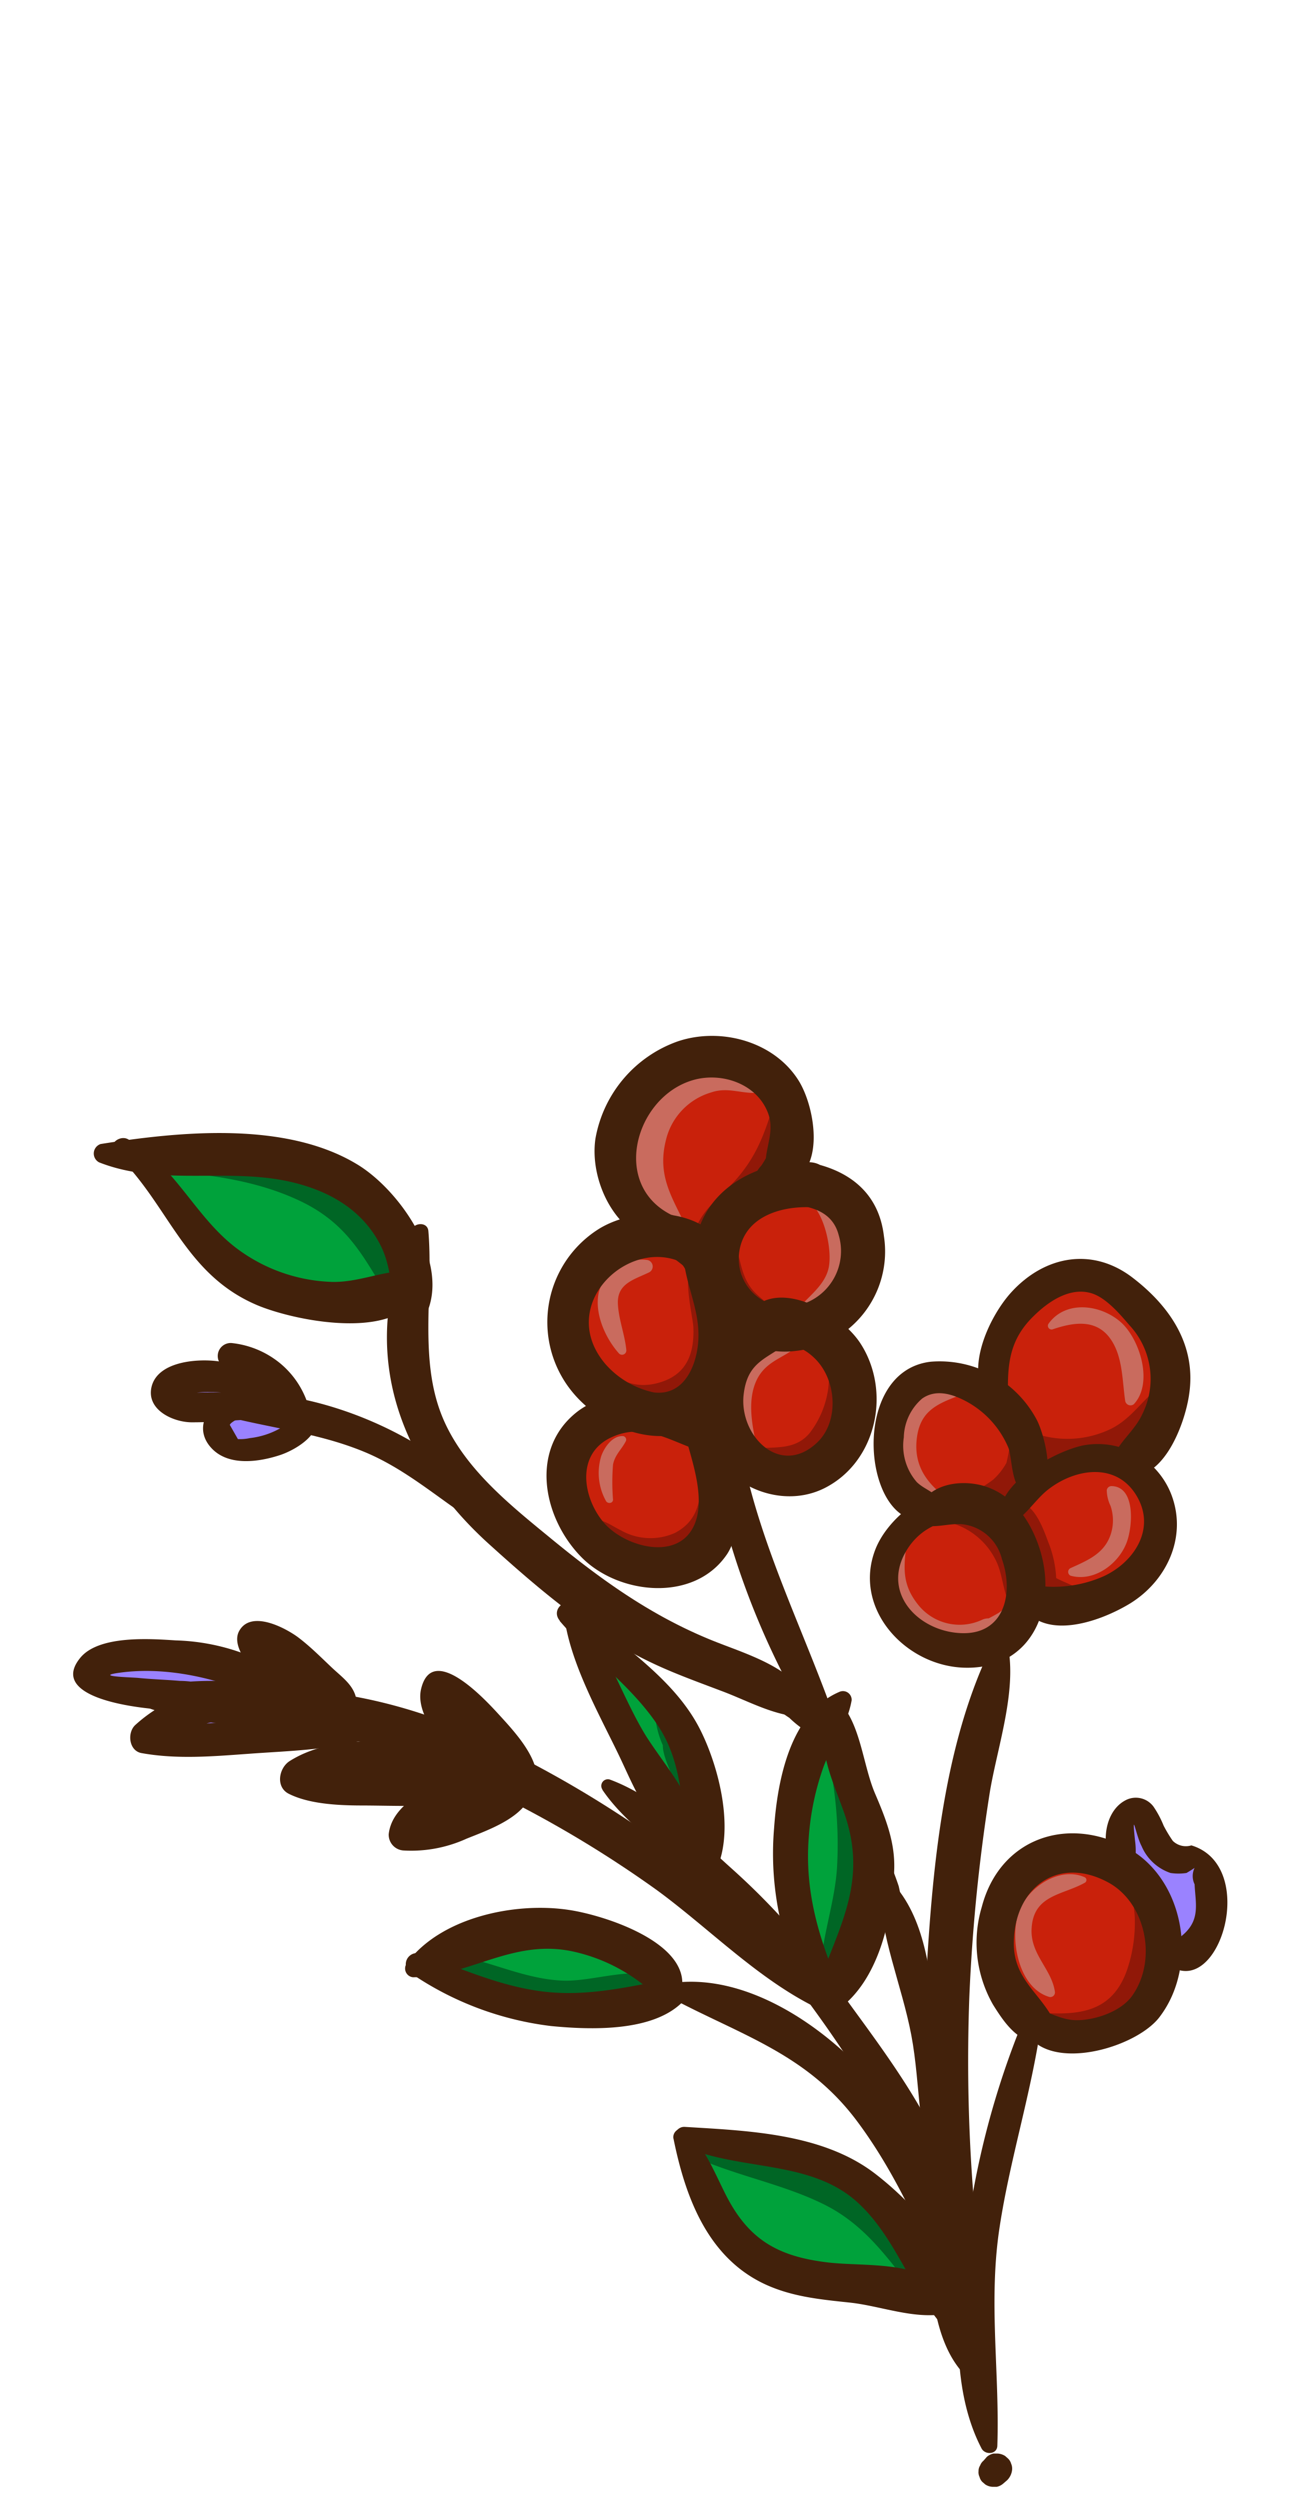 <svg xmlns="http://www.w3.org/2000/svg" viewBox="0 0 130 250"><defs><style>.cls-1{isolation:isolate;}.cls-2{fill:#c9210b;}.cls-3{fill:#9a82ff;}.cls-4{fill:#00a23b;}.cls-5{fill:#c96b5e;}.cls-6{fill:#911808;}.cls-7{fill:#006625;}.cls-8{fill:#42210b;}.cls-9{fill:none;mix-blend-mode:multiply;opacity:0.4;}</style></defs><g class="cls-1"><g id="Layer_2" data-name="Layer 2"><g id="Variación_B" data-name="Variación B"><g id="AssetsE1"><g id="TailE1"><path class="cls-2" d="M113.64,145.1c.29-1.11,1.37-2,1.82-3a10.11,10.11,0,0,0,.64-3.53c.1-2.11.13-4.62-1.22-6.39a6.76,6.76,0,0,0-2.48-1.91,1.9,1.9,0,0,0-.86-.46,5.19,5.19,0,0,0-1.23-1,5.42,5.42,0,0,0-6.32.81,1.17,1.17,0,0,0-1.49.14c-1.79,1.94-3.13,5.92-3,9.42a2.09,2.09,0,0,0-1.52.17,1.49,1.49,0,0,0-1.39-.72,1.62,1.62,0,0,0-2.33-.43,3.16,3.16,0,0,0-2,.16,2,2,0,0,0-1.15.82,3.54,3.54,0,0,0-.6.82h0c-2.45.9-2.87,5.83-.61,7.12l.08,0a6.33,6.33,0,0,0,2.12,2.4,4.62,4.62,0,0,0,.75.78c.11.08.23.15.35.22a9.74,9.74,0,0,0-2.4,1.36c-1.65,1.23-3.31,4.38-2.16,6.41a1.32,1.32,0,0,0,.16.25,2.56,2.56,0,0,0,.24.56,1.56,1.56,0,0,0-.11.26c-.35,1.08.39,2.65,1.56,2.67a7.1,7.1,0,0,0,1.28,1.23,4.5,4.5,0,0,0,2.93,2A3.14,3.14,0,0,0,97,165a4.61,4.61,0,0,0,3.56-1.92l.19-.1.11-.08a1.66,1.66,0,0,0,.71-1.28,4.78,4.78,0,0,0,.78-3,5.52,5.52,0,0,0-.65-2.43.13.13,0,0,1,0-.06c.39.84.8,1.67,1.25,2.49a1.35,1.35,0,0,0,.48.47,1.7,1.7,0,0,0,2.51.67,1.82,1.82,0,0,0,.46.06,1.82,1.82,0,0,0,2.86-.35,1.73,1.73,0,0,0,2-.89,2.06,2.06,0,0,0,1.79-.7,1.39,1.39,0,0,0,1.13-.83c2.06-1,1.81-4.33,1.28-6.2a6.24,6.24,0,0,0-3.37-4.17A2.33,2.33,0,0,0,113.64,145.1Zm-16.41,6.33a.85.85,0,0,0-.3-.47,3.13,3.13,0,0,0-1.11-.61,1.8,1.8,0,0,0,.19-.2,1.38,1.38,0,0,0,.6.1,1.66,1.66,0,0,0,2.36.65,1.53,1.53,0,0,0,1,.82,2,2,0,0,0,.11.56c.08.22.17.43.25.64A3.47,3.47,0,0,0,97.23,151.43Z"/><path class="cls-2" d="M115.64,195.63a5.59,5.59,0,0,0-.59-4.16,6.23,6.23,0,0,0-.24-.73c-1-2.6-5.88-7.91-8.73-4.87a2,2,0,0,0-1.59.65,1.33,1.33,0,0,0-1.58.1,6.56,6.56,0,0,0-2.38,6.57A7.83,7.83,0,0,0,101.8,199a1.41,1.41,0,0,0,.42,1.15l.31.33h0l.88.93a2.51,2.51,0,0,0,1.49,1.41,1.84,1.84,0,0,0,2.1-.46,7,7,0,0,0,3.94.28l.38,0c2.19-.24,4.32-2,3.63-4.23A4.79,4.79,0,0,0,115.64,195.63Z"/><path class="cls-2" d="M65.8,142.09a2,2,0,0,0-.5-.63,1.84,1.84,0,0,0,1.42,0,2,2,0,0,0,2.54-1.53.77.77,0,0,1,0-.15,2,2,0,0,0,.44-.43,2.2,2.2,0,0,0,1-.62c1.74-1.76,1.32-6.42.65-8.59a8.48,8.48,0,0,0-2-3.07,6.64,6.64,0,0,0-1.26-1.81c-1.38-1.34-3.32-2.18-5.12-1.12a4.16,4.16,0,0,0-1.16,1A5.72,5.72,0,0,0,58.46,129a5,5,0,0,0-1.13,3.33c0,2.9,1.74,5.19,3.56,7.27a1.92,1.92,0,0,0,1.34.66l0,.05a1.81,1.81,0,0,0,.48.67,4.9,4.9,0,0,0-1.26.51,1.86,1.86,0,0,0-1.71,1.43v0c-.14.17-.27.35-.4.53-3,.41-2.67,4.24-1.94,6.55.05.16.1.32.16.46a1.69,1.69,0,0,0,.6.75,8,8,0,0,0,2.66,3.2,3.14,3.14,0,0,0,2,.63,1.46,1.46,0,0,0,1.11.69,2,2,0,0,0,2.82.56,2,2,0,0,0,2.66-.33,4.07,4.07,0,0,0,.7-1.53,1.41,1.41,0,0,0,.47-.44,5.48,5.48,0,0,0,.8-2.27,2.31,2.31,0,0,0,.11-.47C72,148.08,70.14,141.06,65.8,142.09Z"/><path class="cls-2" d="M84.8,138.85a5.52,5.52,0,0,0-.07-.55,3.58,3.58,0,0,0-1.09-2.09,2.32,2.32,0,0,0-.26-.15,4.49,4.49,0,0,0-2.13-2.38,2.71,2.71,0,0,0-2.22.08l-.22-.14a1.34,1.34,0,0,0-1.43.06h0a3.77,3.77,0,0,0-.72.1c-2.52.65-3.51,3.41-3.37,5.92a2.57,2.57,0,0,0-.17,1,3.41,3.41,0,0,0,.47,1.49,9.24,9.24,0,0,0,1.21,2.71,1.64,1.64,0,0,0,1,.73,3.14,3.14,0,0,0,2.73,1.25,1.28,1.28,0,0,0,.49.27,2.09,2.09,0,0,0,.75.1,2.37,2.37,0,0,0,1.6-.65,1.64,1.64,0,0,0,.21-.24A1.62,1.62,0,0,0,82,146a7.09,7.09,0,0,0,2.08-3.2,8.54,8.54,0,0,0,.7-2.46.42.42,0,0,1,0-.1A2,2,0,0,0,84.8,138.85Z"/><path class="cls-2" d="M85.73,123.21q-.14-1.06-.33-2.13a1.78,1.78,0,0,0-2.64-1.38,1.85,1.85,0,0,0-3.06,0,2.81,2.81,0,0,0-.5,0,1.74,1.74,0,0,0-2.55-.31,1.14,1.14,0,0,0-.32,0,2,2,0,0,0,.37-.9,1.65,1.65,0,0,0,1-1c1.06-3,1.38-6.39-1-8.82a5.53,5.53,0,0,0-3-1.54,4.21,4.21,0,0,0-4.16-.91c-2-1-3.77,1.08-4.74,3.21a5.06,5.06,0,0,0-1.6,1.61,5.94,5.94,0,0,0-1,3.79,3.16,3.16,0,0,0,0,1.06v0a2,2,0,0,0,.06,1c.06.19.14.38.2.58a15.63,15.63,0,0,0,2,4.33,1.51,1.51,0,0,0,1.86.73l.5.55a2.19,2.19,0,0,0,.9.6,5.5,5.5,0,0,0,.57.36,1.7,1.7,0,0,0,1.57,0,1.69,1.69,0,0,0,.55,0,2,2,0,0,0,1.48-.06V124c0,.17,0,.33.07.5a1.24,1.24,0,0,0,0,1.17c.21.43.42.86.64,1.29a23.44,23.44,0,0,0,1.57,3.18,1.29,1.29,0,0,0,.87.64c.07.07.12.15.2.22a.92.92,0,0,0,.21.13l.2.13h0a1.39,1.39,0,0,0,1.44-.15,2,2,0,0,0,1.5.33,1.49,1.49,0,0,0,2.27.68,1.55,1.55,0,0,0,1.75-1.43.19.19,0,0,1,0-.08,1.59,1.59,0,0,0,2-1.44c0-.33.07-.65.09-1a1.49,1.49,0,0,0,.78-.55C86.64,126.3,86.13,124.77,85.73,123.21Z"/><path class="cls-3" d="M30.43,141.17a2.75,2.75,0,0,0-.75-1.32,6.13,6.13,0,0,0-1.09-1.07.5.5,0,0,0-.24-.1,8,8,0,0,0-1.11-1.28,6,6,0,0,0-1.31-1.05,1.84,1.84,0,0,0-1.1-.07c-.16,0-.21.19-.17.3.09.31,0,.6.29.91a5.4,5.4,0,0,0,.9.81,9,9,0,0,0,1,1.4c.37.45.74,1,1.17,1.45l-.07,0a1.1,1.1,0,0,0-.88.18,1,1,0,0,0-.56,0,1,1,0,0,0-1.25-.12l-.08,0a1.4,1.4,0,0,0,.13-2.54,10.24,10.24,0,0,0-6.19-.53l-.14,0-.33,0a1,1,0,0,0-.78,1.53,1.33,1.33,0,0,0,1.35,1.2c1.37.06,2.75.08,4.12.07a3.89,3.89,0,0,1,.44.16l-.1.06a1.07,1.07,0,0,0-1.21.8l-.07.05c-.61.73-.34,2.42.76,2.58a1.32,1.32,0,0,0,1.58.41,1.2,1.2,0,0,0,1.48-.29,1.44,1.44,0,0,0,.78-.27,1.26,1.26,0,0,0,1.46-.58v0a1.66,1.66,0,0,0,.67-.35,1.44,1.44,0,0,0,.49-.26l.1-.07a1.11,1.11,0,0,0,.22-1.31A.57.57,0,0,0,30.43,141.17Z"/><path class="cls-3" d="M31.5,170.58a28.13,28.13,0,0,0-3.74-.31,7.34,7.34,0,0,0-1.89-.09,1.72,1.72,0,0,0,.86-.53,1.4,1.4,0,0,0,.4-1.28,1.79,1.79,0,0,0-1.44-1.58c-1.52-.49-15.44-2.73-14.8.47,0,.11,0,.23.07.35a1,1,0,0,0,.74.74,18.85,18.85,0,0,0,5.2.4h0a.59.59,0,0,0,.3.13c1.65.59,4,1.35,5.76,1a.63.63,0,0,0,.29-.16c.45.13.9.25,1.35.41a2.27,2.27,0,0,0,.56.13c-1.14.14-2.27.39-3.22.52a12.83,12.83,0,0,0-5.55,1.89c-.81.63,0,1.68.85,1.57,2.08-.29,4.13-.79,6.23-1,1.59-.13,3.5.06,4.92-.7h.11a9.34,9.34,0,0,0,3.11-.4C32.43,171.87,32.47,170.62,31.5,170.58Z"/><path class="cls-3" d="M32,167.86a28.87,28.87,0,0,0-2.35-1.77,4.69,4.69,0,0,0-1.44-.94,4.06,4.06,0,0,0-.36-.26c-.51-.56-1.11-1-1.79-.61a.17.17,0,0,0,0,.13,1.8,1.8,0,0,0,.19.79.49.49,0,0,0,.2.34,1.71,1.71,0,0,1,.25.22l0,0c.48.52,1,1,1.45,1.55a10.34,10.34,0,0,0,3,2.48.29.29,0,0,0,.29,0c.65.51,2.34,1.77,2.53.85C34.19,169.53,32.73,168.51,32,167.86Z"/><path class="cls-3" d="M48.11,176.28c-2.37-1.45-5.38-.6-8-.3-2.44.28-5.56.1-7.6,1.59-.72-.18-.73-.32-1.58,0a.26.26,0,0,0-.1.4c1.3,1.58,3.4,1.39,5.28,1.29a38.64,38.64,0,0,0,7.78-1.2.47.47,0,0,0,.25-.18,4.63,4.63,0,0,1,.62.06,3.76,3.76,0,0,0,2-.06.21.21,0,0,0,.13-.09h.69A.82.82,0,0,0,48.11,176.28Z"/><path class="cls-3" d="M48,173.15c-.81-1.08-1.75-2.08-2.64-3.08a.51.51,0,0,0-.25-.43l-.34-.21a.62.62,0,0,0-.82.92c1.72,2.41,3,5.26,5.55,7,.19.13.52,0,.46-.27s-.1-.33-.15-.5c.06.06.11.13.18.19a.34.34,0,0,0,.55-.24C50.62,174.93,49.28,173.81,48,173.15Z"/><path class="cls-3" d="M51.5,179.61c.74-.65,0-1.59-.81-1.51a9.46,9.46,0,0,0-3.9,1.28.79.79,0,0,0-.38.47l-.33.16-.48.12a.71.71,0,0,0-.86-.13c-.41.27-.79.55-1.17.84-.1,0-.21.09-.31.15a.8.8,0,0,0-.33.33l-.5.11a.54.54,0,0,0-.44.71.42.42,0,0,0-.11.18l-.9.44a.61.61,0,0,0,.54,1.09l2.72-1.19c1-.35,2.08-.77,3.1-1.2A9.79,9.79,0,0,0,51.5,179.61Z"/><path class="cls-3" d="M121.05,190.91c0-.79-.1-1.57-.2-2.34-.07-.56-.15-1.12-.26-1.69a1.21,1.21,0,0,0-2.21-.31l-.12-.06a1.18,1.18,0,0,0-.46,0A1,1,0,0,0,117,186a9.09,9.09,0,0,0-.75-1.26,1.16,1.16,0,0,0-1.09-.47,4.69,4.69,0,0,1-.31-1,.66.66,0,0,0-.48-.52c0-.11,0-.22,0-.33,0-.67-1.07-1-1.25-.25a5.56,5.56,0,0,0-.14,1.55.91.91,0,0,0-.48.84,6.31,6.31,0,0,0,.9,3.13,1,1,0,0,0,1,.51.78.78,0,0,0,.48.27h0a1.17,1.17,0,0,0,1,.48c0,.19.11.38.17.57a1.06,1.06,0,0,0,.18.35,1.61,1.61,0,0,0,0,.38c0,.1,0,.18.06.27a1.38,1.38,0,0,0-.41.93,1.76,1.76,0,0,0,.75,1.58,1.79,1.79,0,0,0-.12.24,3.2,3.2,0,0,0-.15,1.23,1.19,1.19,0,0,0,.39.84.86.86,0,0,0,.13.14h0a1.34,1.34,0,0,0,.31.17l0,0a1.63,1.63,0,0,0,.3.07h.32l.12,0a1.26,1.26,0,0,0,1-.77A1.1,1.1,0,0,0,120,194c0-.12,0-.24.05-.36a1.42,1.42,0,0,0,.87-1.13c0-.39,0-.77.06-1.15A1.16,1.16,0,0,0,121.05,190.91Z"/><path class="cls-4" d="M69.66,177.9A12.68,12.68,0,0,0,67.83,174c-1.36-2.55-3.21-5.37-5.48-6.7a.53.53,0,0,0-.23-.06c-.49-.83-1-1.65-1.43-2.45a.77.77,0,0,0-1.37.71c.6,1.22,1.2,2.49,1.8,3.76.22.48.44,1,.68,1.43A53.28,53.28,0,0,0,66,178.07c.33.58.68,1.15,1,1.71.69,2.36,1.32,4.74,2.75,6.62a.5.5,0,0,0,.84-.15C71.41,183.56,70.72,180.57,69.66,177.9Z"/><path class="cls-4" d="M83.83,175.41a5.11,5.11,0,0,0-.46-2.17.28.28,0,0,0-.43-.1,4.57,4.57,0,0,0-.66.66.48.48,0,0,0-.27.32c-1.57,2.14-2,5.57-2.09,8.33a14.81,14.81,0,0,0-.19,4.5c0,1.54-.22,3.8.69,5.18a23.51,23.51,0,0,0,1.32,5.64,1,1,0,0,0,1.87-.14,1.13,1.13,0,0,0,.58-.49,11.71,11.71,0,0,0,1.42-5s0,0,0-.05C88.25,188.33,86.38,179.8,83.83,175.41Z"/><path class="cls-4" d="M92.87,227.22a6.84,6.84,0,0,0-2-2.37,42.38,42.38,0,0,0-4.07-4.61A5.11,5.11,0,0,0,83.38,217c-3.41-1.27-7.37-1.34-10.89-2.47a1.35,1.35,0,0,0-1.53.42,9.75,9.75,0,0,0-1.14-.67,1,1,0,0,0-1.26,1.59c4,4.67,7.44,15.22,15,11.57a16.37,16.37,0,0,0,3.08,1.14,1.47,1.47,0,0,0,.72,0c.78.4,1.56.81,2.36,1.18a1.55,1.55,0,0,0,1.41,0C92.3,230.17,93.59,228.49,92.87,227.22Z"/><path class="cls-4" d="M65.57,196.92c-4.22-2.46-7.49-4.35-12-3.56a1.42,1.42,0,0,0-1.45-.65,10.43,10.43,0,0,0-5.68,2.35,1.67,1.67,0,0,0-.46.6,1.05,1.05,0,0,0-.25.3,8,8,0,0,1-1.13-.4.92.92,0,0,0-1,1.56c1.52,1.22,3.38,1.17,5.12,1.63l1.83.8a1.19,1.19,0,0,0,1.06,0c1,.33,2,.66,3.06,1a1.05,1.05,0,0,0,.89-.14,28.23,28.23,0,0,0,4.31,0,1.35,1.35,0,0,0,.82-.35,20.77,20.77,0,0,0,4.21-.22A1.52,1.52,0,0,0,65.57,196.92Z"/><path class="cls-4" d="M36.92,121.33a13.88,13.88,0,0,0-6.29-4.66c-2.57-.9-7-1.93-9.91-.73a3,3,0,0,0-1.21.2,1.89,1.89,0,0,1-1.71-.46,1,1,0,0,0-1.14-.35l0,0a1,1,0,0,0-1.32.31l-.12.19a.94.94,0,0,0,.12,1.14l.12.13a.72.72,0,0,0,.34.21A6.78,6.78,0,0,0,17.4,120l.08.13a29.37,29.37,0,0,0,6.43,6.31l.05.06h0l.8.71c.32.26.66.5,1,.74a17.31,17.31,0,0,0,3.11,2,1.3,1.3,0,0,0,1.9-1.1,1.43,1.43,0,0,0,.29,0l.43.63a1.62,1.62,0,0,0,2.55.13,1.8,1.8,0,0,0,1.23-.36,1.55,1.55,0,0,0,1.06,0,1.65,1.65,0,0,0,2.11.09,1.59,1.59,0,0,0,2-1.61A8.53,8.53,0,0,0,36.92,121.33Z"/><path class="cls-5" d="M76.78,107.81a1.5,1.5,0,0,0-.81-1.26,7.38,7.38,0,0,0-4.86-.44c-1.31-.44-2.86.43-4.13,1.61-4.21.75-6.23,6-5.6,9.82.45,2.73,2.64,6.89,5.84,6.65a2.2,2.2,0,0,0,.63.12,5.18,5.18,0,0,0,.82.22c.39.07.6-.37.48-.68-1.36-3.51-3.55-5.73-2.5-9.86a6.55,6.55,0,0,1,4.52-4.74c1.79-.61,3.21.26,5,0a.9.9,0,0,0,.69-.86C76.82,108.23,76.8,108,76.78,107.81Z"/><path class="cls-5" d="M64.72,126a4.42,4.42,0,0,0-4.78,3.18c-.5,2.11.62,4.62,2,6.17a.43.43,0,0,0,.74-.34c-.15-1.54-.75-3-.84-4.55-.13-2.1,1.58-2.47,3.13-3.22A.66.66,0,0,0,64.72,126Z"/><path class="cls-5" d="M62.37,143.62c-1.07-.07-1.89,1.12-2.2,2a5.75,5.75,0,0,0,.47,4.48c.15.3.69.28.71-.12a21.78,21.78,0,0,1,0-3.52c.2-1,.88-1.52,1.3-2.37A.37.37,0,0,0,62.37,143.62Z"/><path class="cls-5" d="M81.81,119.53a.52.52,0,0,0-.6.86c1.38,1.26,2.11,4.8,1.7,6.49s-2,2.77-3.11,4.07a.7.7,0,0,0,.24,1.16c2.83,1.08,5-1.8,5.54-4.28A7.72,7.72,0,0,0,81.81,119.53Z"/><path class="cls-5" d="M80.14,133.61c-2.33-1.16-5.56,1.28-6.58,3.32-1.55,3.14-.53,7.44,1.83,9.85a.42.42,0,0,0,.74-.34c-.52-2.48-1.51-5.62-.55-8.09s3.21-2.49,4.72-4.19A.36.36,0,0,0,80.14,133.61Z"/><path class="cls-5" d="M112.27,132.32c-2-1.86-5.59-2.36-7.33.05a.37.37,0,0,0,.44.56c2-.67,4.29-1.08,5.74.95,1.26,1.78,1.18,4.17,1.49,6.24a.54.54,0,0,0,.86.31C115.41,138.36,114.13,134.09,112.27,132.32Z"/><path class="cls-5" d="M95.71,138.86c-3.11-2.06-5.87,2.2-6.18,4.85-.35,2.93,1.48,8.31,5.17,7.79A.83.83,0,0,0,95,150c-2.08-1.47-3.52-3.24-3.27-5.95s1.75-3.53,3.94-4.36A.49.49,0,0,0,95.71,138.86Z"/><path class="cls-5" d="M102.33,159.93c-1.07-.29-1.6.88-2.39,1.37-.32.19-.67.38-1,.55a1.46,1.46,0,0,0-.66.14,5.31,5.31,0,0,1-6.4-1.51c-1.52-1.91-1.48-3.5-1.19-5.78a.55.55,0,0,0-.77-.53c-3.06,1.82-1.24,6.61.49,8.75,2.1,2.59,7,3.47,9.55,1.12a1.12,1.12,0,0,0,.4-1,3.58,3.58,0,0,0,.85-.43,3.35,3.35,0,0,0,1.42-2.19A.46.46,0,0,0,102.33,159.93Z"/><path class="cls-5" d="M111.26,148.62a.48.48,0,0,0-.5.41,3.81,3.81,0,0,0,.38,1.57,4.5,4.5,0,0,1,0,2.9c-.66,1.89-2.3,2.55-4,3.32a.42.42,0,0,0,0,.76c2.26.63,4.63-1.05,5.51-3.07C113.35,153,113.75,148.68,111.26,148.62Z"/><path class="cls-5" d="M108.54,187.73c-2.54-1.11-5.73,1.05-6.58,3.47-.94,2.67-.06,7.55,3,8.49a.46.46,0,0,0,.61-.51c-.33-2.28-2.47-3.72-2.33-6.3.17-3.39,3.08-3.34,5.32-4.59A.31.31,0,0,0,108.54,187.73Z"/><path class="cls-6" d="M71.36,126.75a1.25,1.25,0,0,0-1.52-.83c-1.89.36-.5,5.67-.45,6.8.11,2.72-.71,4.79-3.45,5.56-2.95.83-4.19-.83-6.75-1.37a.49.49,0,0,0-.48.69c1.91,3.76,7.32,4.07,10.51,1.9C73,136.9,72.43,130.64,71.36,126.75Z"/><path class="cls-6" d="M78.68,112.31a.27.27,0,0,0-.16-.17,4.68,4.68,0,0,0-.37-1.86.36.36,0,0,0-.67,0c-1,3.19-1.79,5.49-4.11,8-.24.26-.49.51-.75.77a7.54,7.54,0,0,0-1.29,1.3,7.66,7.66,0,0,0-1.91,3c-.09.32.22.76.57.63,0,.15,0,.31,0,.47,0,.9,1.41,1,1.38.08a4.25,4.25,0,0,1,.24-1.69,24.74,24.74,0,0,0,3-3.06,13,13,0,0,0,2.53-1.93C78.35,116.5,79.26,114.12,78.68,112.31Z"/><path class="cls-6" d="M77.93,132c-.41-1.43-2-2.1-2.83-3.28-1.07-1.51-1-3.22-1.74-4.83a.46.46,0,0,0-.79-.07c-1.07,1.66-.36,4.17.56,5.74s2.67,3.65,4.56,2.89A.44.44,0,0,0,77.93,132Z"/><path class="cls-6" d="M84.28,135.32a.59.59,0,0,0-1,.18c-.46,1.17-.21,2.49-.45,3.72a9.31,9.31,0,0,1-1.79,4.08c-1.89,2.29-4.79.92-7.08,2a.65.65,0,0,0-.34.69c1.15,3.43,7.55,1.43,9.21-.63C84.63,143.15,86.62,137.78,84.28,135.32Z"/><path class="cls-6" d="M71.25,144.67a.42.42,0,0,0-.72.11c-.76,3,.52,6.7-3,8.53a6,6,0,0,1-5.38-.26c-1.12-.56-1.81-1.18-3.11-1.11a.39.39,0,0,0-.32.44c.51,4.1,7.53,4.34,10.24,2.64C72.09,153.08,73.37,147.69,71.25,144.67Z"/><path class="cls-6" d="M108.6,159.23c-1-.62-2-.94-2.9-1.41a11,11,0,0,0-.81-3.64c-.41-1.11-1.42-4-3-3.84a.36.36,0,0,0-.22.11.41.41,0,0,0-.3.49c0,.06,0,.11,0,.16l-.14-.14a.22.22,0,0,0-.35.1,6,6,0,0,0,.36,3.39c-.14-.21-.27-.41-.41-.59A7.12,7.12,0,0,0,95.12,151a.63.63,0,0,0-.09,1.26,7.16,7.16,0,0,1,4.56,3.65c.82,1.52.71,3.3,1.61,4.75a.54.54,0,0,0,.91.07,3.76,3.76,0,0,0,.57-2,1.9,1.9,0,0,0,.44.54l.24.18a4.25,4.25,0,0,0,.47.48,2.29,2.29,0,0,0,2.16.67,1.24,1.24,0,0,0,.5-.37,3,3,0,0,0,2-.2A.45.45,0,0,0,108.6,159.23Z"/><path class="cls-6" d="M116.51,139a.32.32,0,0,0-.51-.28c-1.7,1.33-2.76,3.12-4.75,4.14a10,10,0,0,1-8.06.35.61.61,0,0,0-.82.43.65.65,0,0,0-1.21.26,21.56,21.56,0,0,1-.44,2.4,6.58,6.58,0,0,1-1.32,1.67,10.87,10.87,0,0,1-2.94,1.59.33.33,0,0,0,0,.59,3,3,0,0,0,1.87.13l.19.08h0c.55.14.61.74,1.16.88a1.13,1.13,0,0,0,1-.25,2.17,2.17,0,0,0,.83-.65,3.91,3.91,0,0,0,1.51-2.49.69.69,0,0,0-.55-.75.9.9,0,0,0-.28-.27c.08-.42.15-.84.19-1.26a4.58,4.58,0,0,0,.1-1.36.68.68,0,0,0,.29.23c.22.09.45.16.68.24a1,1,0,0,0-.15.4l-.18.7a.78.78,0,0,0,.75,1l0,.23a.76.76,0,0,0,1.37.25,4.32,4.32,0,0,0,.44-.84,24.53,24.53,0,0,1,3.31-.56,1,1,0,0,0,.62-.07,5.1,5.1,0,0,1,.59-.2c.24.29.29.55.77.73,1,.4,1.79-.36,2.29-1.18a1,1,0,0,0,.13-.34,9.64,9.64,0,0,0,.6-1,5.86,5.86,0,0,0,.89-1.4.44.44,0,0,0,0-.25A5.2,5.2,0,0,0,116.51,139Z"/><path class="cls-6" d="M116,193c.28-2.6-.21-5.06-2.34-6a.48.48,0,0,0-.64.4c0,1.54.52,3,.55,4.53a14.69,14.69,0,0,1-.81,5.17c-1.6,4.4-5.16,4.43-9.09,4.17-.39,0-.76.51-.43.82,1.85,1.71,4.44,1.65,6.68.67,2,.44,3.79-1.39,4.77-3A10.93,10.93,0,0,0,116,193Z"/><path class="cls-7" d="M86.59,183.64h0a.87.87,0,0,0-.75-.66,53.81,53.81,0,0,0-1.79-8.4c-.25-.85-1.56-.6-1.36.28a41,41,0,0,1,1.08,11.84c-.23,4-1.92,8-1.66,11.95,0,.44.6.45.83.18A14.66,14.66,0,0,0,86,190.31C87.17,188.46,87.05,185.4,86.59,183.64Z"/><path class="cls-7" d="M94.34,229.29a25.92,25.92,0,0,0-6-7.57,1,1,0,0,0-.11-1.44,17.15,17.15,0,0,0-3.79-2.46c-1.92-1.45-4-2.89-6.22-3.1a1.53,1.53,0,0,0-1.52.81,29.32,29.32,0,0,0-7-1.07.63.63,0,0,0-.25,1.22c4.16,1.9,8.73,2.69,12.86,4.7,4.66,2.25,7,6.19,10.11,10C93.06,231.65,95,230.55,94.34,229.29Z"/><path class="cls-7" d="M66.25,197.84c-2.94-1.29-6.81.37-10,.23-4.25-.18-8-2.41-12.06-2.68a.6.6,0,0,0-.49,1c2.47,3,7.56,3.89,11.23,4.31,3.41.39,9.32,1.07,11.62-2A.56.56,0,0,0,66.25,197.84Z"/><path class="cls-7" d="M69.92,180.9c-.22-1.23-.45-2.45-.71-3.67-.31-1.51-.56-3.18-1.76-4.23a.22.22,0,0,0-.11-.05l-.63-1.7a.52.52,0,0,0-.91-.13,1.28,1.28,0,0,0-.11.27c-.2-.37-.41-.75-.6-1.13-.08-.15-.33,0-.25.1.29.59.55,1.2.8,1.83a9.21,9.21,0,0,0,.69,2.34c0,1.09.73,2.41,1.07,3.5.07.26.13.53.19.79.31,1.43.56,2.84.76,4.18a.21.21,0,0,0,.22.19c.08.44.18.87.24,1.3.18,1.11,1.82.69,1.68-.39S70.15,182,69.92,180.9Z"/><path class="cls-7" d="M39.73,126l0-.14c-.7-2.83-2.82-5.11-5.58-6.8a8.11,8.11,0,0,0-3.43-1.69c-5.11-2-11.14-2.43-14.84-1.1-.4.14-.26.76.13.79,4.75.39,9.41.92,13.8,2.94s6.16,4.87,8.46,8.8a.91.91,0,0,0,1.7-.41A8.52,8.52,0,0,0,39.73,126Z"/><path class="cls-8" d="M98.73,245.74l-.31.35a1.12,1.12,0,0,0-.33.47,1,1,0,0,0-.16.57,1.05,1.05,0,0,0,.1.58,1.08,1.08,0,0,0,.28.5l.29.25a1.45,1.45,0,0,0,.75.24l.4,0a1.48,1.48,0,0,0,.68-.35l.36-.31a1.72,1.72,0,0,0,.5-1.06,1.23,1.23,0,0,0-.1-.6,1.12,1.12,0,0,0-.3-.5l-.29-.26a1.59,1.59,0,0,0-.76-.25l-.41,0a1.51,1.51,0,0,0-.7.36Z"/><path class="cls-8" d="M102.42,202a84.78,84.78,0,0,0-5.76,22c-.89,6.61-1.62,14.75,1.57,20.86.36.68,1.55.61,1.58-.26.24-7.21-.86-14.09.15-21.34,1-7,3.25-13.85,4.24-20.89.15-1.06-1.38-1.33-1.78-.41Z"/><path class="cls-8" d="M99.66,163.79c-5.61,10.82-6.5,24.81-7.12,36.8a162.69,162.69,0,0,0,.2,20.83c.38,4.92.13,11.78,3.47,15.71a1.13,1.13,0,0,0,1.89-.34c2-5.1-.3-11.95-.69-17.31a172.63,172.63,0,0,1-.4-19.83,178.32,178.32,0,0,1,2-20.11c.72-4.72,3-10.83,1.7-15.62a.56.56,0,0,0-1.07-.13Z"/><path class="cls-8" d="M60.29,179c2.37,3.49,6.31,6,9.42,8.83A76.05,76.05,0,0,1,80,199a129.22,129.22,0,0,1,8.6,12.91c2.51,4.42,3.88,9.31,6.24,13.77a.77.77,0,0,0,1.46-.24C97.17,215.87,89,206,83.8,198.71a71.12,71.12,0,0,0-10.53-11.8c-3.63-3.26-7.6-7.23-12.23-8.94a.66.66,0,0,0-.75,1Z"/><path class="cls-8" d="M67.29,199.88c7,3.7,13.48,5.56,18.48,12.25,4.57,6.12,7.17,13,10.34,19.86a1,1,0,0,0,2-.35c.79-8.23-5.41-17-10.46-23.11C83,203,75.06,197.35,67.45,198.29c-.9.11-.81,1.24-.16,1.59Z"/><path class="cls-8" d="M67.4,213.87c1.15,5.7,3.31,11.64,8.81,14.4,2.78,1.39,5.76,1.68,8.8,2s6.27,1.63,9.35,1.17a1.11,1.11,0,0,0,.79-1.57c-2.35-4-8.43-3.12-12.46-3.63-4.86-.61-7.75-2.27-10-6.64-1.17-2.29-2-4.51-3.82-6.43a.85.85,0,0,0-1.48.68Z"/><path class="cls-8" d="M68.07,214.48c5.63,2.72,12.94,1.36,17.78,5.8,4.18,3.83,5.56,9.83,9.61,13.43.66.59,1.7-.06,1.76-.83.49-5.7-5.44-12.3-9.71-15.55-5.27-4-12.68-4.24-19-4.63a.93.93,0,0,0-.41,1.78Z"/><path class="cls-8" d="M68.22,199c.9-4.73-7.8-7.49-11.32-8-5.4-.81-12.85.76-16.2,5.36a.88.88,0,0,0,.63,1.38c5.58-.07,9.9-3.82,15.86-2.61a17.3,17.3,0,0,1,6.72,3c1.6,1.15,1.87,1.69,3.75,1.47a.69.69,0,0,0,.56-.59Z"/><path class="cls-8" d="M41.17,197.37a31.56,31.56,0,0,0,14,5.25c3.93.38,10.09.6,13.1-2.37a1.37,1.37,0,0,0-1.17-2.35c-4.2.8-8.3,1.78-12.63,1.28s-8.3-2.3-12.3-3.77a1.12,1.12,0,0,0-1,2Z"/><path class="cls-8" d="M102.22,201.91c1.15,5.86,11.25,3.19,13.82-.19,4-5.23,2.49-13.95-3.36-17-6.05-3.16-12.67-.76-14.43,6a12.47,12.47,0,0,0,1.13,9.76c1.32,2.12,3,4.51,5.67,3.46a1.2,1.2,0,0,0,.55-1.59c-1.35-3-4.2-4.31-4.14-8.12.08-5.43,4.39-8.68,9.4-6,3.78,2,5,7.7,2.48,11.31-1.09,1.59-3.61,2.45-5.45,2.49s-3-1-4.65-1.16a1,1,0,0,0-1,1.12Z"/><path class="cls-8" d="M113.42,187a7.58,7.58,0,0,0,.17-2.94c-.35-3.34.09-.49.65.55a4.83,4.83,0,0,0,2.9,2.7,5.33,5.33,0,0,0,1.6,0q.42-.24.81-.51a1.89,1.89,0,0,0,0,1.64c.09,1.86.56,3.44-1,4.91-.93.87-1.34.78-1.93,1.93a1.09,1.09,0,0,0,.4,1.27c5,3.45,9-9.95,2.21-12a1.87,1.87,0,0,1-1.86-.45,13.2,13.2,0,0,1-.92-1.53,10,10,0,0,0-1-1.88,2.2,2.2,0,0,0-2.87-.62c-2.44,1.34-2.49,5.67-.54,7.3a.86.86,0,0,0,1.31-.39Z"/><path class="cls-8" d="M69.79,184.37c.58-3.75-3.56-8.06-5.4-11.19-2.3-3.92-3.87-8.8-6.87-12.22a.62.62,0,0,0-1.08.48c.55,4.71,3.38,9.72,5.45,14,1.54,3.17,3.57,8.68,7.46,9.29a.41.41,0,0,0,.44-.34Z"/><path class="cls-8" d="M56,162.09c3.13,3.69,7.37,6.6,10,10.72,2.74,4.35,2,9.1,3.4,13.8a1.25,1.25,0,0,0,2.38.16c1.67-3.94.21-9.9-1.63-13.64-2.62-5.34-8.17-8.6-12.37-12.55-1.06-1-2.74.35-1.75,1.51Z"/><path class="cls-8" d="M84.48,199.73c-2.32-5.17-4-10.22-3.54-16a26.37,26.37,0,0,1,1.51-7.13c.9-2.37,2.34-4.05,2.78-6.56A.87.87,0,0,0,84,169.2c-4.89,2.08-6.19,8.78-6.53,13.6a30.29,30.29,0,0,0,4.31,18.32,1.51,1.51,0,0,0,2.69-1.39Z"/><path class="cls-8" d="M83.56,170.63c-2.74,3.3.22,8.11,1.23,11.63,1.91,6.61-1.18,11-3.13,17-.37,1.11,1,2.55,2.09,1.79,4.18-2.87,5.57-9.22,5.74-14.05.1-2.77-.85-5.14-1.92-7.64-1.14-2.68-1.4-6.41-3.17-8.69a.54.54,0,0,0-.84,0Z"/><path class="cls-8" d="M83,198.72c-4-5.06-10-9.12-15.07-13.08A109.76,109.76,0,0,0,50.62,175a51.86,51.86,0,0,0-16.82-5.62c-5.94-.84-12.59-2-18.51-.69a1.16,1.16,0,0,0-.17,2.22c5.23,1.77,11,1.71,16.41,2.44,7,.94,13,3.35,19.27,6.62a113.39,113.39,0,0,1,15,9.1c5.21,3.83,10,8.78,15.8,11.66,1.2.6,2-1.11,1.35-2Z"/><path class="cls-8" d="M35,170.47c-1.51-1.16-3.32-1.79-4.89-2.87a13.54,13.54,0,0,1-2.05-1.72,11.42,11.42,0,0,1-.8-.9,4.83,4.83,0,0,1-.43-.58c-.26-.64-.55-.48-.87.47a20.65,20.65,0,0,0,2.27,1.41c.77.61,1.49,1.31,2.22,2,1.22,1.11,2.57,2.92,4.35,2.9a.84.84,0,0,0,.89-1c-.13-1.55-1.41-2.4-2.48-3.41s-2.15-2.1-3.34-3S25.26,161,24,163c-1.12,1.73,1.61,4.47,2.74,5.5a14.17,14.17,0,0,0,7.59,3.8,1,1,0,0,0,.67-1.82Z"/><path class="cls-8" d="M29.58,168.16a21.26,21.26,0,0,0-12-4.11c-2.5-.16-7.71-.55-9.57,1.77-4.22,5.24,12.26,5.75,14.48,5a.89.89,0,0,0,.15-1.53A10,10,0,0,0,18,168.1c-1.39-.12-2.8-.16-4.19-.3-.67-.06-4.54-.15-1.82-.52,5.39-.74,11.27.95,16,3.35a1.48,1.48,0,0,0,1.63-2.47Z"/><path class="cls-8" d="M27.17,169.08a14.9,14.9,0,0,0-13.63,3.43c-.83.76-.65,2.58.62,2.81,3.61.65,7.24.32,10.88.06,4.11-.3,8.66-.38,12.56-1.75,1.36-.48,1.49-2.64-.2-2.72-7.52-.38-15.11,2.41-22.66,1.17L15.8,175c3.3-3.13,7-3,11.2-3.53,1.15-.14,1.34-2.08.17-2.35Z"/><path class="cls-8" d="M46.58,174.92c-5.33-.7-12.72-1.86-17.58,1.19-1.1.69-1.45,2.62-.08,3.29,2,1,4.84,1.15,7.12,1.16,5,0,11.44.52,16-2a.77.77,0,0,0-.24-1.46c-4-.72-8.25.13-12.27.25-2.64.08-5.81-.37-8.26.76l1.12.59a7.12,7.12,0,0,0-.75-1.85l-.74,2.59c4-2.55,11-1.31,15.6-1.16,2.2.08,2.25-3.09.13-3.37Z"/><path class="cls-8" d="M50.39,177.62c-1.58-1.78-4.67-.18-6.39.68-2.12,1.06-4.8,2.55-5.1,5.12a1.58,1.58,0,0,0,1.48,1.64,13.35,13.35,0,0,0,6.31-1.18c2.05-.82,5-1.86,6.18-3.83.35-.59.09-1.55-.71-1.56-1.95,0-3.73,1.19-5.51,1.89-1,.42-2.11.84-3.17,1.24-.57.21-2,1-2.66.94L42,183.91c.14-2,9.79-4.7,8.39-6.29Z"/><path class="cls-8" d="M48.3,174.5c-.37-.42-3.57-4.51-3.21-4.8l-1.1.39c-.68-.08.36.49.63.75s.77.77,1.14,1.18c.74.81,1.43,1.67,2.09,2.54,1,1.32,2.26,3.89,4,4.38,1.54.44,2.07-1.06,1.7-2.27-.59-1.93-2.37-3.84-3.71-5.3s-6.6-7.13-7.7-2.45c-.36,1.54.52,3.25,1.41,4.45a5.43,5.43,0,0,0,4.09,2.37.77.77,0,0,0,.68-1.24Z"/><path class="cls-8" d="M99,150.07c-3.94-3.17-9.89,1-11.4,4.89-2.28,5.91,3,11.64,8.89,11.82,7,.21,9.47-6.43,7.45-12.21-.94-2.69-2.71-5.19-5.6-6-2.6-.7-6,0-6.61,3a.88.88,0,0,0,.78,1c1.37.23,2.68-.3,4-.11a4.61,4.61,0,0,1,3.76,3.46c1.21,3.42.25,7.64-4.18,7.4-4.13-.21-7.76-3.88-5.52-8,1.65-3,4.62-3.61,7.77-3.6a.91.91,0,0,0,.61-1.64Z"/><path class="cls-8" d="M100.63,152.62c1.79-.57,2.78-2.48,4.23-3.63,2.8-2.21,7.11-2.83,9.06.91,1.67,3.22-.57,6.41-3.48,7.74a12.36,12.36,0,0,1-7.51.79,1,1,0,0,0-1,1.47c1.94,4.48,8,2.38,11.16.46,3.66-2.25,5.72-6.61,4.17-10.8a7.89,7.89,0,0,0-8.91-5c-2.92.63-9.07,4-8.26,7.71a.42.42,0,0,0,.56.32Z"/><path class="cls-8" d="M102.75,149.27c3.44.23,1.8-5.79,1-7.29a11,11,0,0,0-10.6-5.8c-8.69,1-6.58,18.25.32,15.57a1.26,1.26,0,0,0,.39-2c-.63-.65-1.47-.91-2.11-1.53a5.55,5.55,0,0,1-1.3-4.47,5.28,5.28,0,0,1,1.83-3.88c1.34-.95,2.93-.5,4.33.23a9.4,9.4,0,0,1,4.3,4.67c.41,1,.27,4.36,1.83,4.46Z"/><path class="cls-8" d="M100.89,140c-.09-3.33,0-5.92,2.58-8.41,1.42-1.4,3.59-2.91,5.75-2.26,1.44.43,2.84,2.06,3.8,3.19a7.87,7.87,0,0,1,1.3,8.9c-.78,1.71-2.4,2.8-3,4.53a1.16,1.16,0,0,0,.69,1.46c4.17,1.5,6.57-4.88,7-8,.72-4.89-1.92-8.77-5.67-11.64-4-3.06-8.74-2.21-12.09,1.42-2.33,2.52-5.06,8.38-2,11.28.5.48,1.66.39,1.63-.5Z"/><path class="cls-8" d="M96.13,218.26c-.15-5.41-1.74-10.84-2.44-16.21-.62-4.7-1.07-10.3-4.49-13.87-.35-.36-1.17-.29-1.17.34,0,5,2.22,10,3.17,15s.59,10.52,2.65,15.22c.46,1.05,2.31.77,2.28-.44Z"/><path class="cls-8" d="M83.08,170.58c-3-8.18-6.82-15.9-8.66-24.48-.46-2.1-1.61-5-1.42-7.19s1.85-4.37,2.48-6.34a.69.69,0,0,0-1.19-.66c-3.93,4.7-4.56,6.56-3.5,12.39a79.25,79.25,0,0,0,9.94,27.45,1.31,1.31,0,0,0,2.35-1.17Z"/><path class="cls-8" d="M72,144.15c-1.59-5.49-10.25-6-14.19-3-4.85,3.73-3.5,10.62.36,14.56,3.7,3.78,11.29,4.6,14.59-.28,2-3,2.79-13.93-3.07-12.92a1.24,1.24,0,0,0-1,1.45c.67,2.45,1.83,5.83.88,8.33-1.53,4-7.1,2.43-9.18-.06s-2.77-6.83.78-8.48,6.26.67,9.44,1.5c.66.17,1.59-.32,1.35-1.14Z"/><path class="cls-8" d="M79.22,132.74c-1.8-1.42-4.18-.42-5.82.86-2.44,1.91-3,5-3,8,.07,5.95,7,9.83,12.16,7.2s6.65-9.59,3.59-14.39c-2.31-3.64-10.17-7.6-12-1.39a1.18,1.18,0,0,0,1,1.55c2.62.38,4.14-.89,6.37,1.26s2.49,6.35.23,8.46c-3.71,3.47-7.79-.75-7.33-4.81.4-3.54,2.56-3.57,4.77-5.49a.8.8,0,0,0,0-1.24Z"/><path class="cls-8" d="M73.33,127.62c-.35-6.54-8.6-7.53-13.25-4.81a11,11,0,0,0-3.15,15.95c3.41,4.61,10.9,7.09,15.05,2.14,3.55-4.24,4.13-14.16-2.57-15.4a.85.85,0,0,0-.92,1c.44,2.74,1.65,5,1.37,7.88-.24,2.43-1.52,5.23-4.43,4.87a8.89,8.89,0,0,1-4.88-2.88c-5.71-6.82,5.08-15.08,10.32-7.88a1.42,1.42,0,0,0,2.46-.85Z"/><path class="cls-8" d="M81,116.2c-5.39-.16-11,2.93-11.49,8.81-.43,5.68,4.35,10.83,10.13,10.09a10,10,0,0,0,8.82-11.48C87.8,118,83,116,77.82,115.94c-2.9,0-2.9,4.49,0,4.5,2.45,0,5.39.27,6.11,3.07a5.58,5.58,0,0,1-3.92,7,4.8,4.8,0,0,1-6-5.49c.59-3.32,4.06-4.38,7-4.29s2.89-4.42,0-4.5Z"/><path class="cls-8" d="M67.24,121.52c-6.13-3-3.69-11.78,2.07-13.49,2.89-.86,6.49.34,7.58,3.36.76,2.14-.73,4-.12,6.07a1.36,1.36,0,0,0,1.57,1c4.4-.82,3.31-7.65,1.58-10.4-2.47-3.94-7.83-5.36-12.11-3.91a12.64,12.64,0,0,0-8.22,9.72c-.61,4.14,1.93,9.55,6.31,10.43,1.56.32,3.1-2,1.34-2.81Z"/><path class="cls-8" d="M61.93,141.12l0-.31,0,.31a.06.06,0,0,1,0,0l-.07.33v0l-.15.3v0l-.23.26.13-.14a1,1,0,0,0,.28-.46L62,141l0-.37a1,1,0,0,0-.22-.49.71.71,0,0,0-.23-.26,1.14,1.14,0,0,0-.46-.28l-.36-.07-.38,0a1,1,0,0,0-.48.22.67.67,0,0,0-.27.23,1,1,0,0,0-.27.46l-.08.37,0,.37a1.14,1.14,0,0,0,.22.49.85.85,0,0,0,.24.26,1,1,0,0,0,.45.28l.37.07.38,0a2.13,2.13,0,0,0,.33-.11h0a2.68,2.68,0,0,0,.28-.18h0a.88.88,0,0,0,.27-.36.94.94,0,0,0,.13-.44Z"/><path class="cls-8" d="M81.28,170.73c-1.56-4-6.57-5.26-10.26-6.78-6-2.47-10.9-6-15.93-10.13-4-3.28-8.47-6.84-10.64-11.7-2.64-5.91-1.05-12.77-1.58-19-.07-.93-1.35-.88-1.68-.16-5.41,11.78-1.52,23.07,7.73,31.44,4.79,4.33,10,8.81,15.87,11.68,2.37,1.17,4.87,2.06,7.34,3,2.73,1,5.51,2.64,8.47,2.62a.68.68,0,0,0,.68-.94Z"/><path class="cls-8" d="M41.82,132.77c4.16-5.17-1.42-13.55-6.13-16.36-7.18-4.31-17.72-3.25-25.62-2a1,1,0,0,0-.16,1.83c6.31,2.49,13.1.41,19.61,2.06,3.64.92,6.8,2.79,8.56,6.23,1.34,2.64.93,5.48,2,8.13a1,1,0,0,0,1.72.15Z"/><path class="cls-8" d="M11.53,115.32c5.31,5,6.81,12,14.08,15.15,4,1.74,15.57,4,16.57-2.27a1,1,0,0,0-.92-1.1c-2.71-.14-5.21,1.15-8,1.1a16.74,16.74,0,0,1-8.92-2.89c-4.69-3.14-6.54-8.59-11.53-11.38-.86-.47-2.15.58-1.29,1.39Z"/><path class="cls-8" d="M50.34,153c-4.15-8.66-20.21-15.49-29.36-13.22-.63.16-.89,1.16-.15,1.38,5.16,1.57,10.48,1.93,15.54,4s8.7,5.89,13.42,8.38a.42.42,0,0,0,.55-.55Z"/><path class="cls-8" d="M31,141.1a8.82,8.82,0,0,0-3-4.79,9.15,9.15,0,0,0-4.84-2,1.3,1.3,0,0,0-1.06,2.14c1.59,1.84,3.88,4,6.46,4,.4,0,.83-.48.48-.86-1.62-1.72-3.59-2.82-5-4.8L23,136.85c2.92.17,5.53,2.44,7.27,4.67.31.4.85,0,.72-.42Z"/><path class="cls-8" d="M29.59,140.43c-1-2.46-5.15-3.88-7.61-4.27-2.06-.32-6.13-.07-6.8,2.48-.61,2.38,2.24,3.65,4.14,3.6,1.57,0,3.24-.13,4.81-.23a8.68,8.68,0,0,0,4-1.52.57.57,0,0,0,0-.89c-1.46-1-2.88-.09-4.53-.23a26.23,26.23,0,0,0-5.09,0c-.72.61-.49.63.67,0a8.09,8.09,0,0,1,1.9-.16,10.23,10.23,0,0,1,2.79.4c1.78.49,3.48,1.81,5.35,1.52a.53.53,0,0,0,.4-.74Z"/><path class="cls-8" d="M27.5,140.24c-2.58-3.67-9.61,1.11-6.32,4.6,1.71,1.82,4.75,1.37,6.87.67,1.55-.52,4.53-2.25,3.36-4.28a.8.8,0,0,0-1-.39c-.87.35-1.2,1.19-1.92,1.73A8.06,8.06,0,0,1,25,143.82a4.75,4.75,0,0,1-1.19.1L23,142.5c.06-.27,1.11-.77,1.33-.87a13.46,13.46,0,0,1,2.81-.56.52.52,0,0,0,.33-.83Z"/><path class="cls-8" d="M78.69,168.51a1.71,1.71,0,0,0-1.21-.2.91.91,0,0,0-.67.5,1,1,0,0,0,0,.86,1.29,1.29,0,0,0,1.76.68,1.08,1.08,0,0,0,.6-.87,1.05,1.05,0,0,0-.45-1Z"/><path class="cls-8" d="M76.59,169.48a8.14,8.14,0,0,0,2.4,2.31,11.09,11.09,0,0,0,3.1,2.12,1.46,1.46,0,0,0,1.75-2,7.32,7.32,0,0,0-2.76-2.65,6.4,6.4,0,0,0-3.35-1.43,1.18,1.18,0,0,0-1.14,1.68Z"/><path class="cls-8" d="M86.37,185c.52,1.45,1,2.91,1.42,4.38s1.25,2.65,1.76,4c.18.49.87.24.84-.23a17.48,17.48,0,0,0-.45-4.52,29,29,0,0,0-1.9-4.45.92.92,0,0,0-1.67.78Z"/><path class="cls-8" d="M77.4,114.57c-.43.64-.76,1.34-1.21,2a3.36,3.36,0,0,0-.86,2.86,1.76,1.76,0,0,0,1.58,1.31c2.42.19,3.73-3.17,3.83-5.13a1.82,1.82,0,0,0-3.34-1Z"/><path class="cls-8" d="M66.89,123.87c.06,1.1,1.23,1.9,2,2.6a9.85,9.85,0,0,0,1.24,1.18,9.35,9.35,0,0,1,1.33.71c.28.25.64-.06.62-.36a4.85,4.85,0,0,0-.15-2,5.36,5.36,0,0,0-1.19-1.49c-.78-.76-2-1.81-3.13-1.56a.86.86,0,0,0-.68,1Z"/><path class="cls-8" d="M66.61,124.37a14.7,14.7,0,0,1,2,2.6c.28.43.54.87.83,1.3a3.25,3.25,0,0,0,1.51,1.25c.88.44,1.57-.55,1.52-1.3a5.47,5.47,0,0,0-1.75-3.11,18.28,18.28,0,0,0-2.64-2.32c-.94-.74-2.32.73-1.44,1.58Z"/><path class="cls-8" d="M71.26,126.87a6.31,6.31,0,0,0-2.83-3.31c-1.11-.66-3-1-4,0a.56.56,0,0,0-.16.65c.56,1.14,1.84.83,2.8,1.38a23.49,23.49,0,0,1,2.74,2.24.94.94,0,0,0,1.46-.93Z"/></g></g></g><g id="PixelsASSETS"><g id="Cola"><rect class="cls-9" width="130" height="250"/></g></g></g></g></svg>